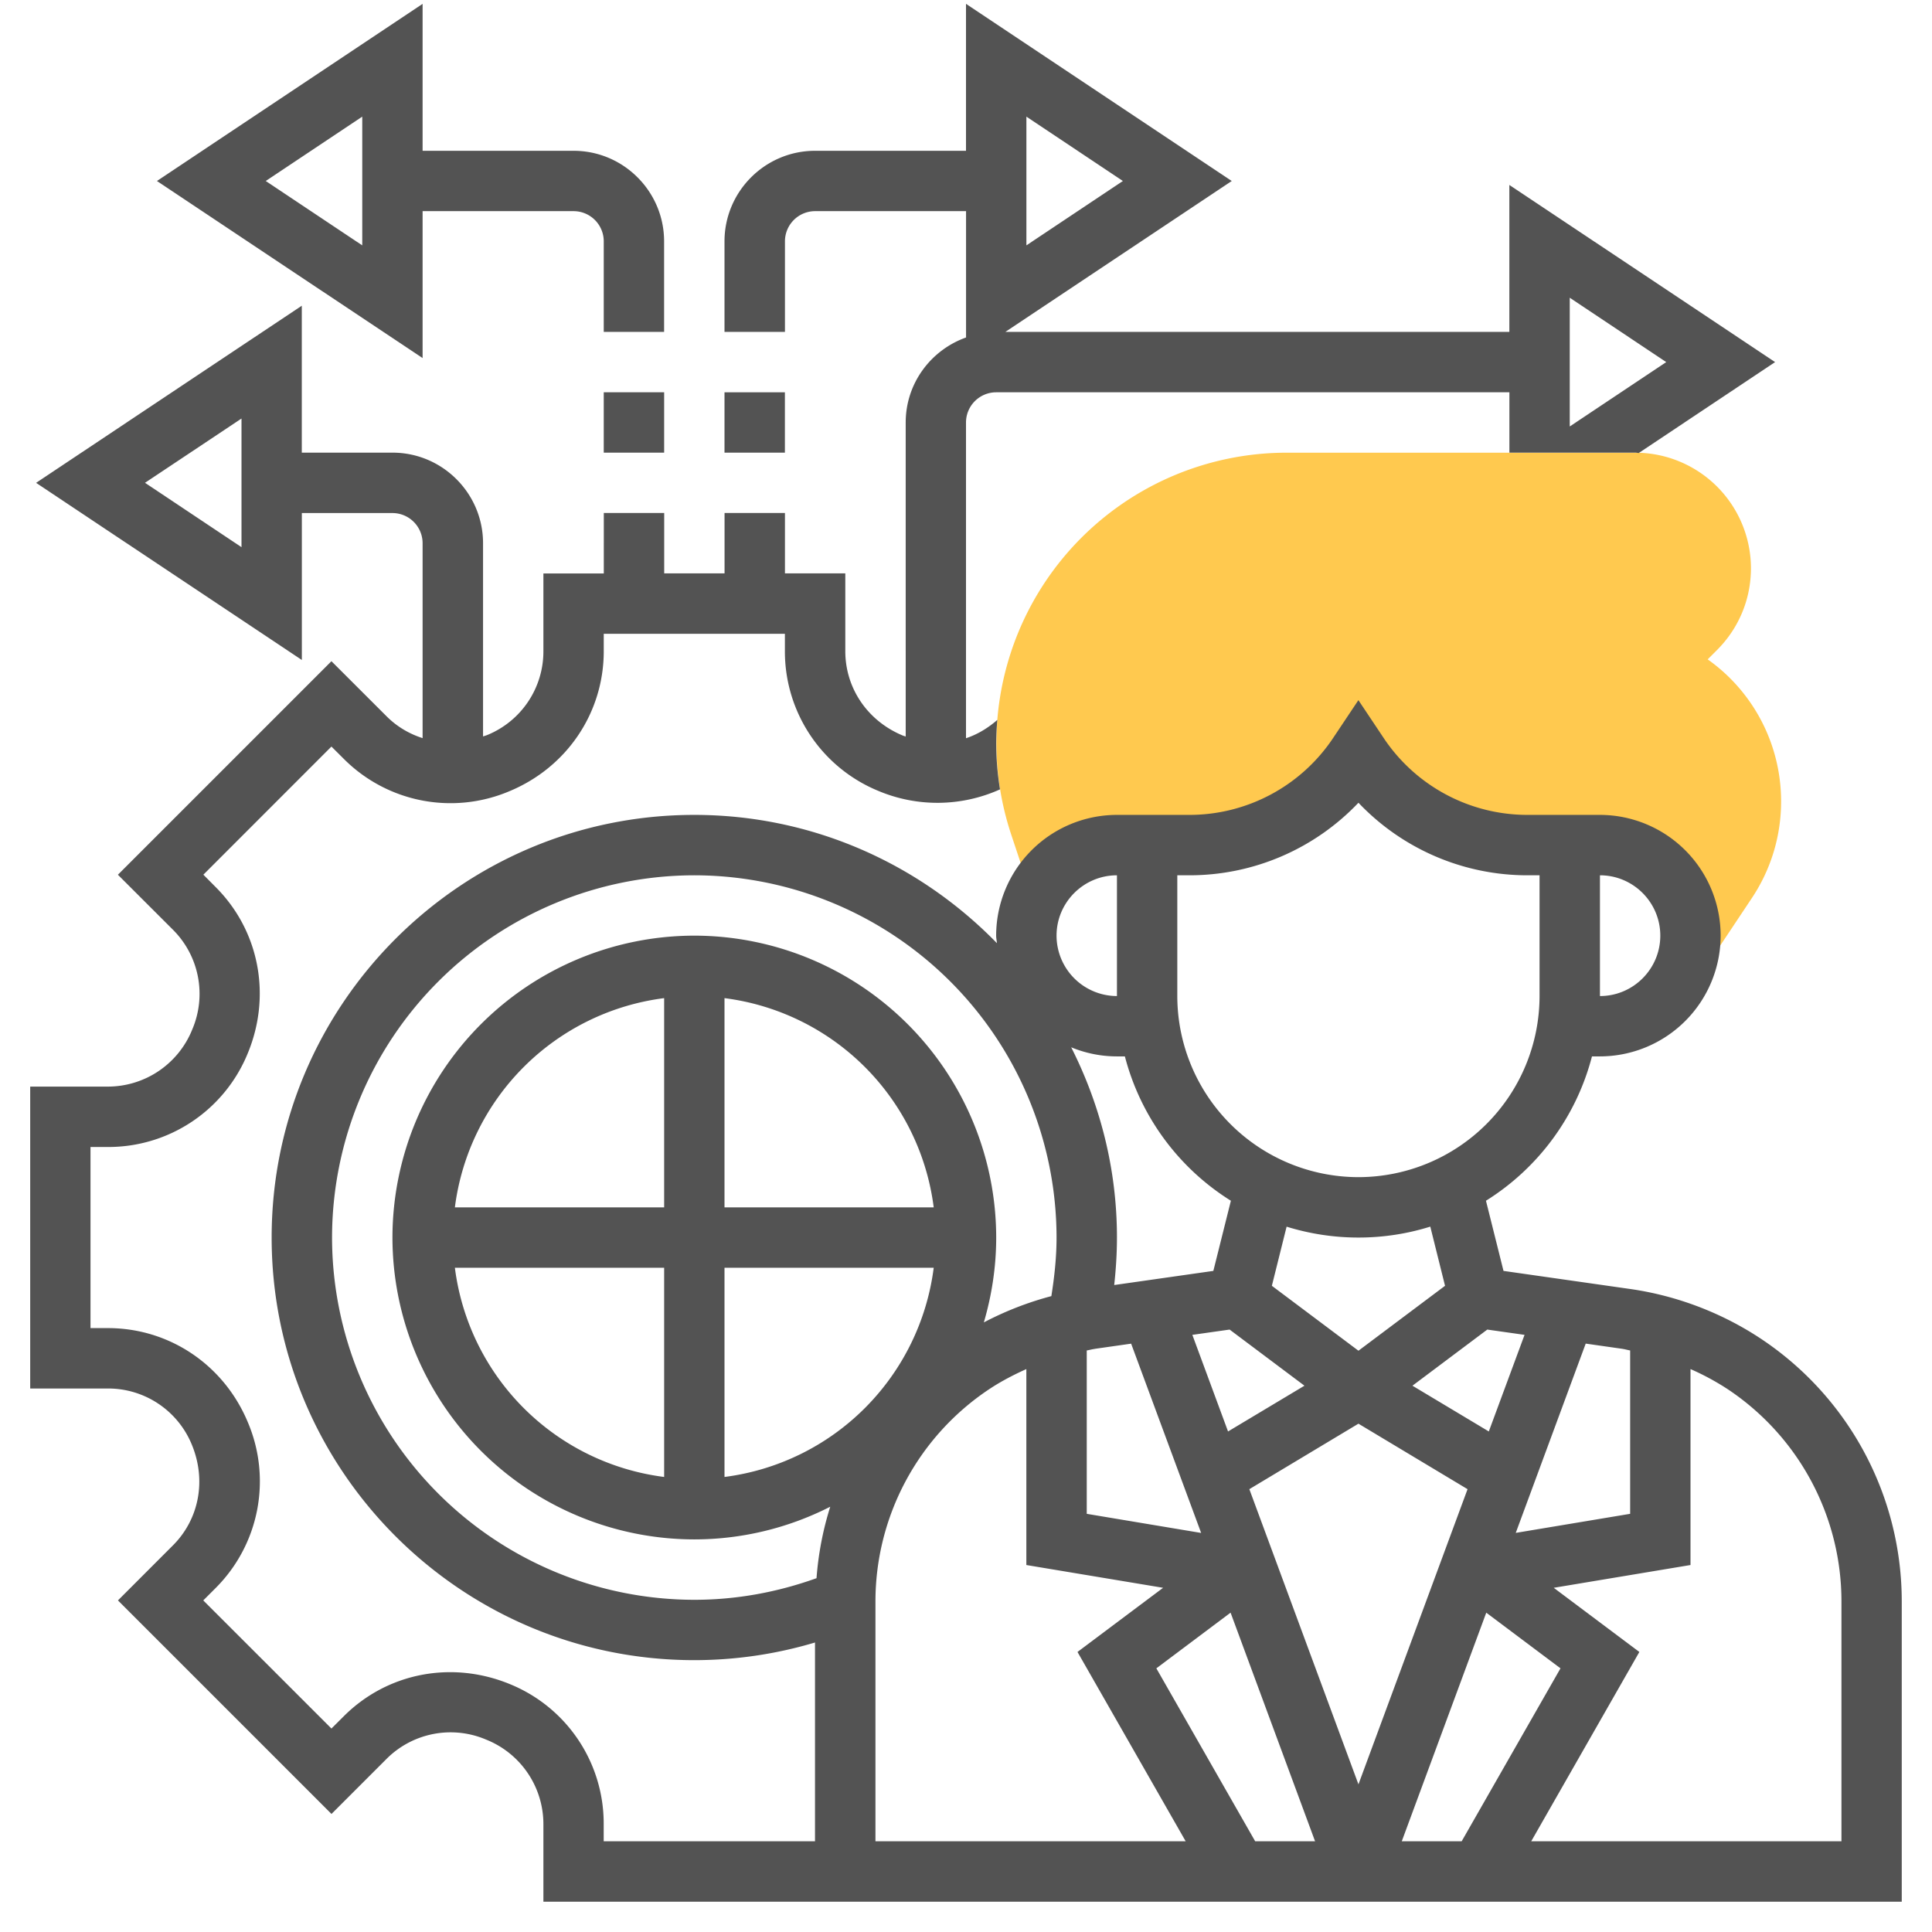<svg width="38" height="38" fill="none" xmlns="http://www.w3.org/2000/svg"><path d="M33.25 18.404c0-.984-.797-1.782-1.781-1.782h-1.422a4 4 0 01-3.328-1.781 4.001 4.001 0 01-3.329 1.781h-1.42c-.984 0-1.782.798-1.782 1.782 0 .21.043.407.11.593h-.11l-.077-1.916-.224-.673a5.71 5.71 0 015.41-7.504h6.869a2.276 2.276 0 012.273 2.272c0 .607-.237 1.178-.666 1.608l-.185.185a3.419 3.419 0 011.444 2.795c0 .679-.199 1.336-.576 1.901l-.887 1.332h-.427c.066-.186.109-.384.109-.593z" fill="#FFC94F"/><path d="M11.875 4.747a.594.594 0 00-.594-.594H8.312v2.89L3.087 3.56 8.312.076v2.89h2.97c.981 0 1.78.8 1.78 1.781v1.781h-1.187v-1.78zm-4.75-2.453L5.227 3.56l1.898 1.266V2.294zm5.938 5.422h-1.188v1.187h1.188V7.716z" fill="#535353"/><path d="M2.124 21.372a1.79 1.79 0 001.66-1.13 1.781 1.781 0 00-.382-1.955l-1.083-1.082 4.2-4.2 1.083 1.082c.203.204.447.347.71.431v-3.833a.594.594 0 00-.594-.594H5.937v2.89L.71 9.497l5.226-3.484v2.89H7.72c.982 0 1.781.8 1.781 1.782v3.8c.03-.011.059-.018.087-.03a1.776 1.776 0 001.1-1.646v-1.53h1.188V10.09h1.188v1.187h1.187V10.09h1.188v1.187h1.187v1.53c0 .724.432 1.37 1.13 1.66.019.008.039.012.058.02V8.31c0-.773.498-1.427 1.187-1.672V4.153h-2.969a.594.594 0 00-.593.594v1.781H14.25v-1.78c0-.983.8-1.782 1.781-1.782H19V.076l5.227 3.484-4.453 2.968h9.913v-2.89l5.227 3.484-2.682 1.788c-.023 0-.044-.007-.067-.007h-2.477V7.716H19.593A.594.594 0 0019 8.31v6.21c.225-.074.432-.2.616-.36a5.814 5.814 0 00-.022.446c0 .31.025.617.075.92a2.996 2.996 0 01-2.4.027 2.963 2.963 0 01-1.831-2.745v-.342h-3.563v.343c0 1.205-.72 2.283-1.86 2.755a2.965 2.965 0 01-3.253-.638l-.243-.242L4 17.204l.242.244c.855.854 1.106 2.132.627 3.279a2.96 2.96 0 01-2.744 1.833H1.78v3.562h.343c1.205 0 2.283.72 2.755 1.86a2.967 2.967 0 01-.637 3.253l-.243.243 2.521 2.52.243-.242c.854-.854 2.13-1.105 3.28-.626a2.96 2.96 0 011.832 2.743v.343h4.156v-3.91a8.291 8.291 0 01-2.375.347c-4.584 0-8.312-3.728-8.312-8.312s3.728-8.313 8.312-8.313c2.333 0 4.441.97 5.953 2.523-.003-.05-.015-.097-.015-.148a2.377 2.377 0 012.375-2.375h1.422a3.398 3.398 0 002.834-1.517l.494-.74.494.74a3.399 3.399 0 002.834 1.517h1.422a2.377 2.377 0 012.375 2.375 2.377 2.377 0 01-2.375 2.375h-.156a4.757 4.757 0 01-2.085 2.839l.345 1.38 2.5.357c.912.131 1.8.47 2.567.98a6.201 6.201 0 012.766 5.17v5.9H10.688v-1.53a1.79 1.79 0 00-1.131-1.66 1.78 1.78 0 00-1.955.382L6.52 35.678l-4.2-4.2 1.082-1.083c.513-.513.663-1.28.369-1.985a1.778 1.778 0 00-1.647-1.1H.594v-5.938h1.53zM4.75 8.232L2.852 9.496l1.898 1.266V8.231zm15.438-3.406l1.898-1.266-1.898-1.266v2.532zm10.687 3.562l1.898-1.266-1.898-1.266v2.532zm-6.69 17.763l-.733.104.702 1.9 1.503-.9-1.472-1.104zm-2.651.38c-.054.007-.106.022-.159.031v3.213l2.25.376-1.377-3.723-.715.102zm5.185 1.471l-2.146 1.288 2.146 5.806 2.146-5.806-2.146-1.288zm.852 8.214h1.178l1.944-3.402-1.46-1.095-1.662 4.497zm-3.367-4.497l-1.46 1.095 1.944 3.402h1.178l-1.662-4.497zm-3.011.773l1.684-1.262-2.69-.448v-3.854c-.253.114-.5.242-.73.395a5.016 5.016 0 00-2.238 4.18v4.713h6.102l-2.128-3.724zm-2.828-7.557H14.25v4.115a4.755 4.755 0 004.115-4.115zm-5.302 0H8.947a4.754 4.754 0 004.116 4.115v-4.115zm0-1.188v-4.115a4.754 4.754 0 00-4.116 4.115h4.116zm1.187 0h4.115a4.754 4.754 0 00-4.115-4.115v4.115zm-.594-6.531a7.133 7.133 0 00-7.125 7.125 7.133 7.133 0 007.125 7.125c.83 0 1.634-.149 2.404-.425.036-.482.127-.953.27-1.406a5.887 5.887 0 01-2.674.643 5.944 5.944 0 01-5.937-5.937 5.944 5.944 0 015.937-5.938 5.944 5.944 0 015.938 5.938c0 .58-.088 1.139-.243 1.669a6.34 6.34 0 011.328-.517c.06-.38.102-.764.102-1.152a7.133 7.133 0 00-7.125-7.125zm8.313 7.125c0 .313-.02.625-.054.934l1.95-.278.345-1.38a4.76 4.76 0 01-2.085-2.839h-.156c-.32 0-.623-.065-.9-.179.57 1.127.9 2.395.9 3.742zm-1.188-5.938a1.19 1.19 0 001.188 1.188v-2.375c-.655 0-1.188.532-1.188 1.187zm11.875 0c0-.654-.532-1.187-1.187-1.187v2.375c.655 0 1.187-.533 1.187-1.188zm-2.375 1.188v-2.375h-.234a4.582 4.582 0 01-3.328-1.427 4.584 4.584 0 01-3.328 1.427h-.235v2.375a3.566 3.566 0 003.563 3.562 3.566 3.566 0 003.562-3.562zm-3.562 4.75c-.492 0-.967-.076-1.413-.214l-.29 1.163 1.703 1.277 1.703-1.277-.29-1.164c-.447.14-.922.215-1.413.215zm2.534 1.81l-1.472 1.104 1.502.9.703-1.9-.733-.104zm1.936.276l-1.376 3.723 2.25-.375v-3.213c-.053-.01-.106-.025-.159-.033l-.715-.102zm5.03 5.077a5.014 5.014 0 00-2.238-4.181 5.007 5.007 0 00-.731-.395v3.854l-2.69.448 1.684 1.262-2.127 3.724h6.102v-4.712z" fill="#535353"/><path d="M15.438 7.716H14.25v1.187h1.188V7.716z" fill="#535353"/></svg>